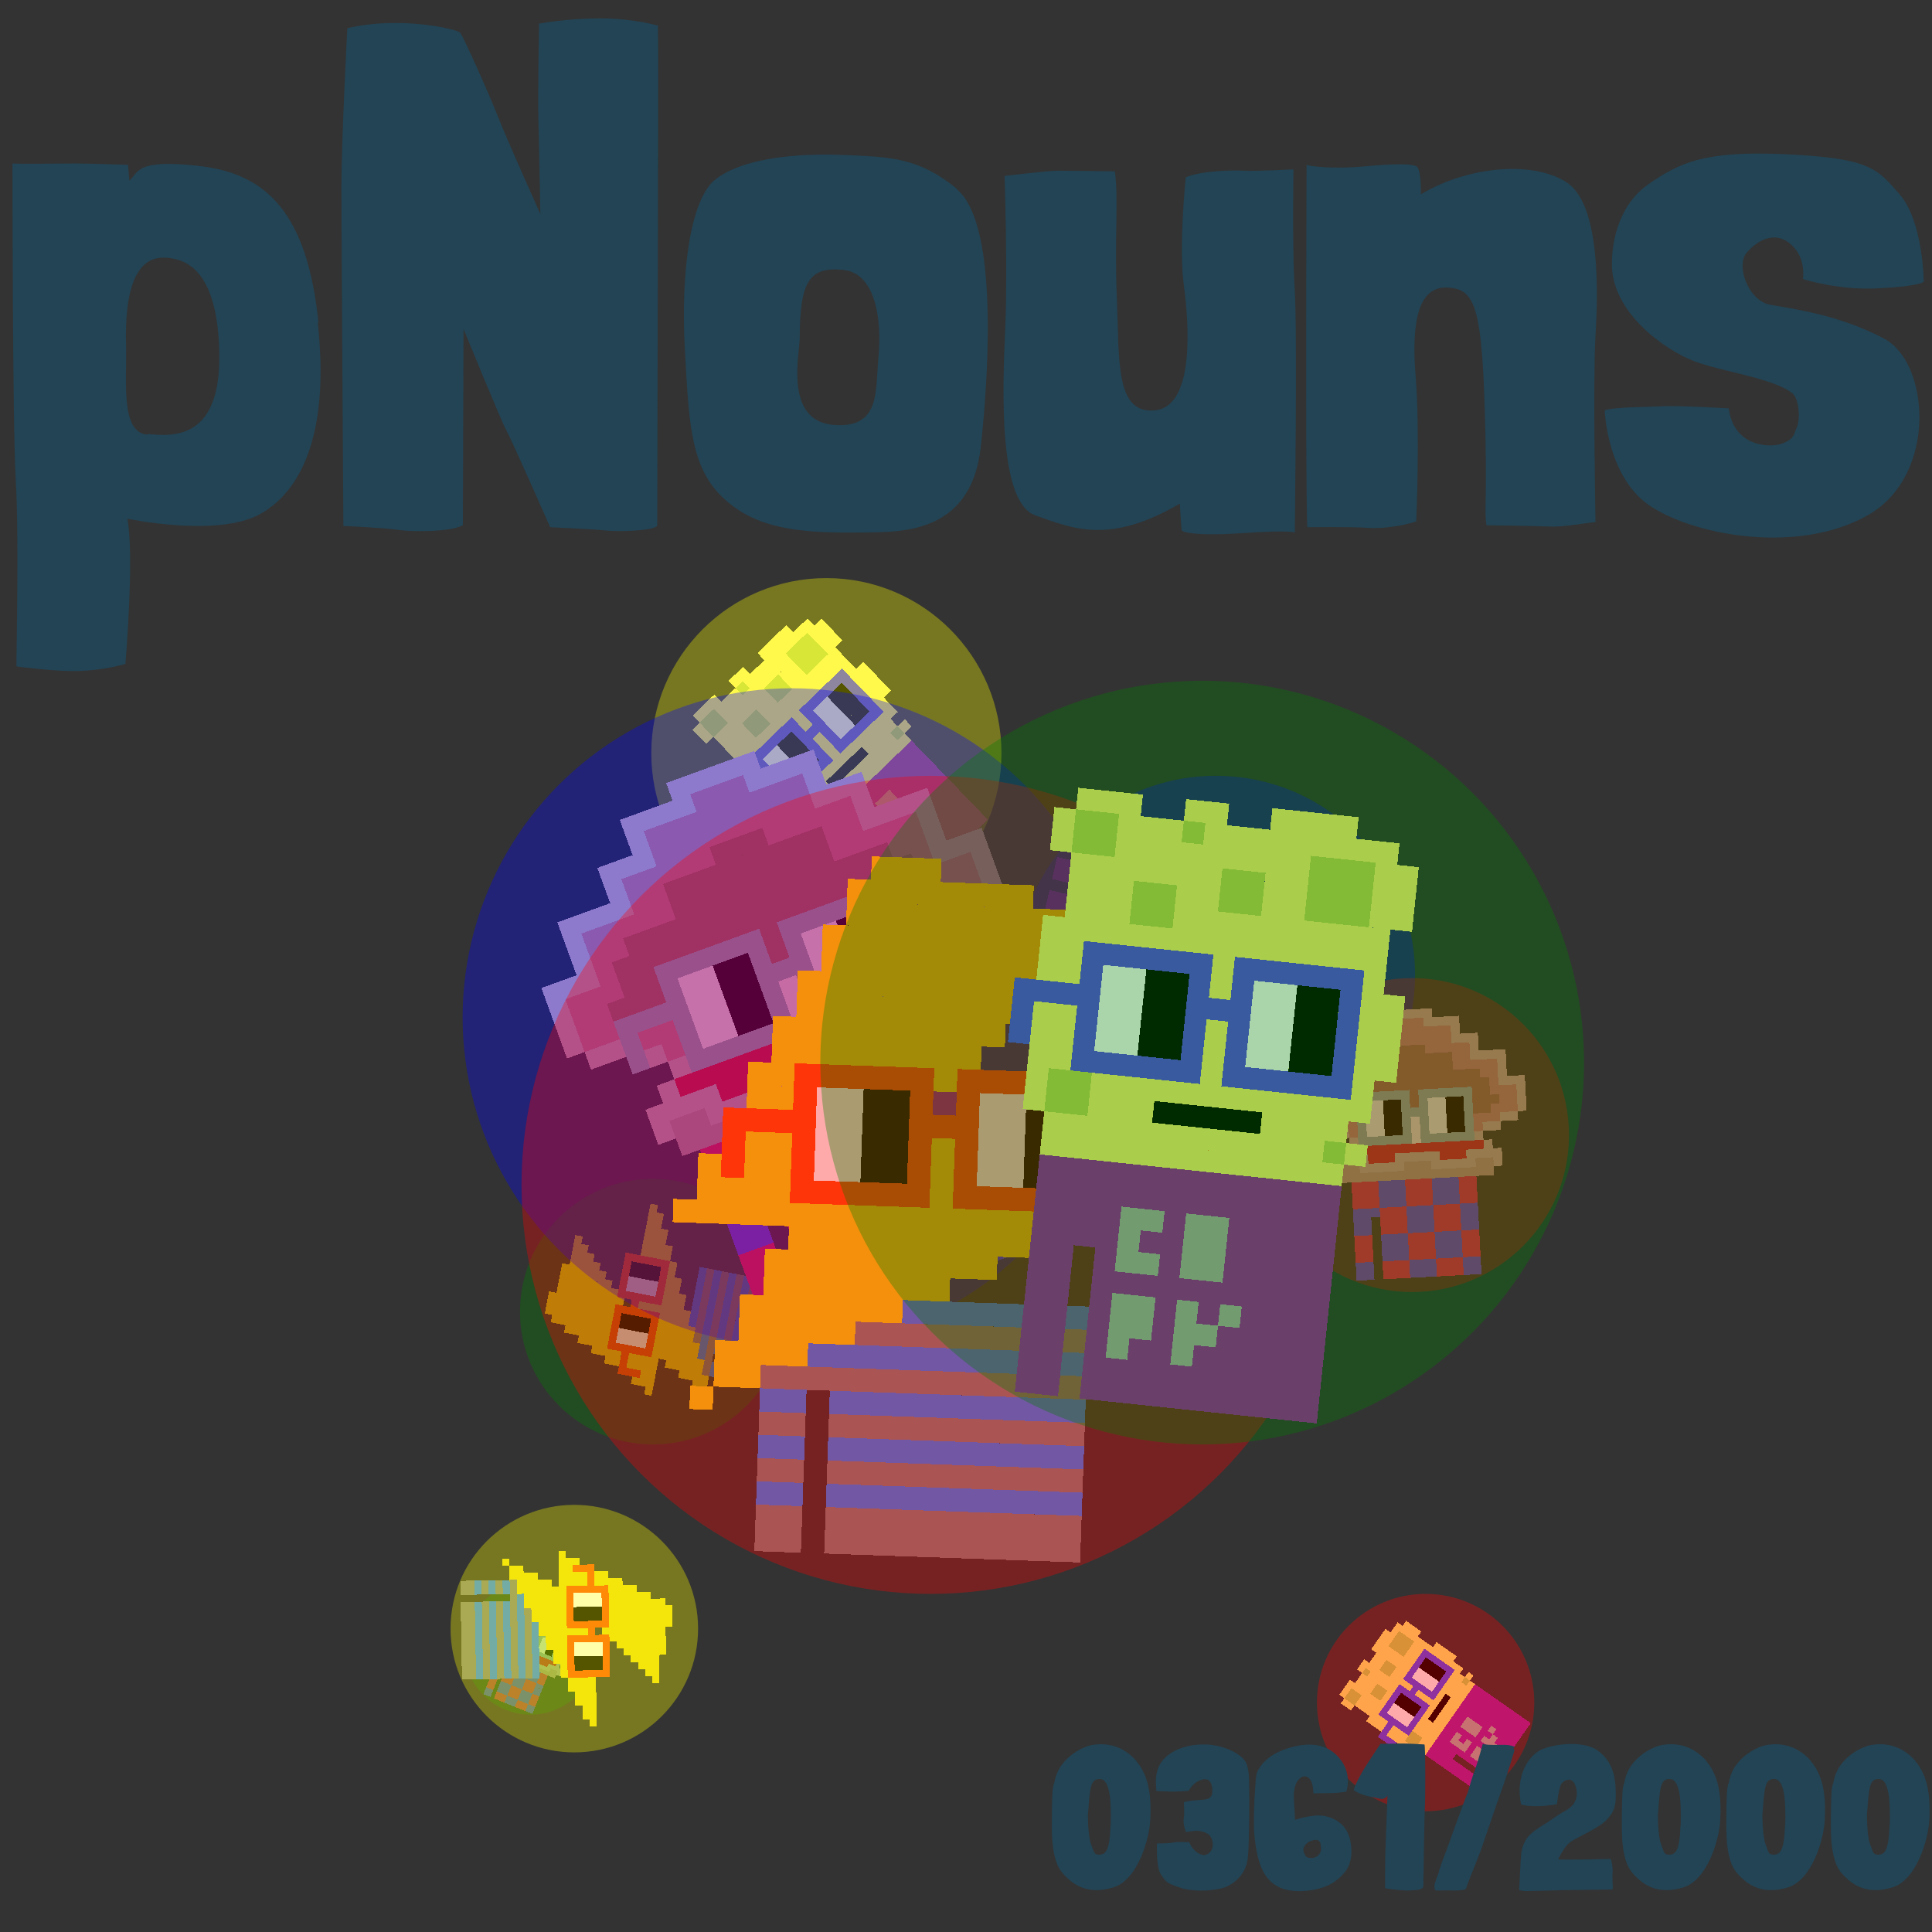 <svg viewBox="0 0 1024 1024"  xmlns="http://www.w3.org/2000/svg">
<rect x="0" y="0" width="1024" height="1024" fill="#333333" stroke="none"/>
<defs>
<g id="nouns361" transform="scale(3.2)" shape-rendering="crispEdges">
<rect width="140" height="10" x="90" y="210" fill="#9f21a0" /><rect width="140" height="10" x="90" y="220" fill="#9f21a0" /><rect width="140" height="10" x="90" y="230" fill="#9f21a0" /><rect width="140" height="10" x="90" y="240" fill="#9f21a0" /><rect width="20" height="10" x="90" y="250" fill="#9f21a0" /><rect width="110" height="10" x="120" y="250" fill="#9f21a0" /><rect width="20" height="10" x="90" y="260" fill="#9f21a0" /><rect width="110" height="10" x="120" y="260" fill="#9f21a0" /><rect width="20" height="10" x="90" y="270" fill="#9f21a0" /><rect width="110" height="10" x="120" y="270" fill="#9f21a0" /><rect width="20" height="10" x="90" y="280" fill="#9f21a0" /><rect width="110" height="10" x="120" y="280" fill="#9f21a0" /><rect width="20" height="10" x="90" y="290" fill="#9f21a0" /><rect width="110" height="10" x="120" y="290" fill="#9f21a0" /><rect width="20" height="10" x="90" y="300" fill="#9f21a0" /><rect width="110" height="10" x="120" y="300" fill="#9f21a0" /><rect width="20" height="10" x="90" y="310" fill="#9f21a0" /><rect width="110" height="10" x="120" y="310" fill="#9f21a0" /><rect width="20" height="10" x="130" y="230" fill="#abaaa8" /><rect width="20" height="10" x="160" y="230" fill="#abaaa8" /><rect width="10" height="10" x="130" y="240" fill="#abaaa8" /><rect width="20" height="10" x="160" y="240" fill="#abaaa8" /><rect width="20" height="10" x="130" y="250" fill="#abaaa8" /><rect width="20" height="10" x="160" y="250" fill="#abaaa8" /><rect width="20" height="10" x="130" y="270" fill="#abaaa8" /><rect width="10" height="10" x="160" y="270" fill="#abaaa8" /><rect width="10" height="10" x="180" y="270" fill="#abaaa8" /><rect width="20" height="10" x="130" y="280" fill="#abaaa8" /><rect width="20" height="10" x="160" y="280" fill="#abaaa8" /><rect width="10" height="10" x="130" y="290" fill="#abaaa8" /><rect width="10" height="10" x="160" y="290" fill="#abaaa8" /><rect width="30" height="10" x="90" y="40" fill="#fff671" /><rect width="20" height="10" x="140" y="40" fill="#fff671" /><rect width="40" height="10" x="180" y="40" fill="#fff671" /><rect width="10" height="10" x="80" y="50" fill="#fff671" /><rect width="20" height="10" x="90" y="50" fill="#c4da53" /><rect width="30" height="10" x="110" y="50" fill="#fff671" /><rect width="10" height="10" x="140" y="50" fill="#c4da53" /><rect width="90" height="10" x="150" y="50" fill="#fff671" /><rect width="10" height="10" x="80" y="60" fill="#fff671" /><rect width="20" height="10" x="90" y="60" fill="#c4da53" /><rect width="90" height="10" x="110" y="60" fill="#fff671" /><rect width="30" height="10" x="200" y="60" fill="#c4da53" /><rect width="20" height="10" x="230" y="60" fill="#fff671" /><rect width="70" height="10" x="90" y="70" fill="#fff671" /><rect width="20" height="10" x="160" y="70" fill="#c4da53" /><rect width="20" height="10" x="180" y="70" fill="#fff671" /><rect width="30" height="10" x="200" y="70" fill="#c4da53" /><rect width="20" height="10" x="230" y="70" fill="#fff671" /><rect width="30" height="10" x="90" y="80" fill="#fff671" /><rect width="20" height="10" x="120" y="80" fill="#c4da53" /><rect width="20" height="10" x="140" y="80" fill="#fff671" /><rect width="20" height="10" x="160" y="80" fill="#c4da53" /><rect width="20" height="10" x="180" y="80" fill="#fff671" /><rect width="30" height="10" x="200" y="80" fill="#c4da53" /><rect width="20" height="10" x="230" y="80" fill="#fff671" /><rect width="30" height="10" x="90" y="90" fill="#fff671" /><rect width="20" height="10" x="120" y="90" fill="#c4da53" /><rect width="100" height="10" x="140" y="90" fill="#fff671" /><rect width="160" height="10" x="80" y="100" fill="#fff671" /><rect width="160" height="10" x="80" y="110" fill="#fff671" /><rect width="170" height="10" x="80" y="120" fill="#fff671" /><rect width="170" height="10" x="80" y="130" fill="#fff671" /><rect width="170" height="10" x="80" y="140" fill="#fff671" /><rect width="170" height="10" x="80" y="150" fill="#fff671" /><rect width="160" height="10" x="80" y="160" fill="#fff671" /><rect width="10" height="10" x="80" y="170" fill="#fff671" /><rect width="20" height="10" x="90" y="170" fill="#c4da53" /><rect width="130" height="10" x="110" y="170" fill="#fff671" /><rect width="10" height="10" x="80" y="180" fill="#fff671" /><rect width="20" height="10" x="90" y="180" fill="#c4da53" /><rect width="30" height="10" x="110" y="180" fill="#fff671" /><rect width="50" height="10" x="140" y="180" fill="#000000" /><rect width="40" height="10" x="190" y="180" fill="#fff671" /><rect width="130" height="10" x="90" y="190" fill="#fff671" /><rect width="10" height="10" x="220" y="190" fill="#c4da53" /><rect width="10" height="10" x="230" y="190" fill="#fff671" /><rect width="140" height="10" x="90" y="200" fill="#fff671" /><rect width="60" height="10" x="100" y="110" fill="#5648ed" /><rect width="60" height="10" x="170" y="110" fill="#5648ed" /><rect width="10" height="10" x="100" y="120" fill="#5648ed" /><rect width="20" height="10" x="110" y="120" fill="#ffffff" /><rect width="20" height="10" x="130" y="120" fill="#000000" /><rect width="10" height="10" x="150" y="120" fill="#5648ed" /><rect width="10" height="10" x="170" y="120" fill="#5648ed" /><rect width="20" height="10" x="180" y="120" fill="#ffffff" /><rect width="20" height="10" x="200" y="120" fill="#000000" /><rect width="10" height="10" x="220" y="120" fill="#5648ed" /><rect width="40" height="10" x="70" y="130" fill="#5648ed" /><rect width="20" height="10" x="110" y="130" fill="#ffffff" /><rect width="20" height="10" x="130" y="130" fill="#000000" /><rect width="30" height="10" x="150" y="130" fill="#5648ed" /><rect width="20" height="10" x="180" y="130" fill="#ffffff" /><rect width="20" height="10" x="200" y="130" fill="#000000" /><rect width="10" height="10" x="220" y="130" fill="#5648ed" /><rect width="10" height="10" x="70" y="140" fill="#5648ed" /><rect width="10" height="10" x="100" y="140" fill="#5648ed" /><rect width="20" height="10" x="110" y="140" fill="#ffffff" /><rect width="20" height="10" x="130" y="140" fill="#000000" /><rect width="10" height="10" x="150" y="140" fill="#5648ed" /><rect width="10" height="10" x="170" y="140" fill="#5648ed" /><rect width="20" height="10" x="180" y="140" fill="#ffffff" /><rect width="20" height="10" x="200" y="140" fill="#000000" /><rect width="10" height="10" x="220" y="140" fill="#5648ed" /><rect width="10" height="10" x="70" y="150" fill="#5648ed" /><rect width="10" height="10" x="100" y="150" fill="#5648ed" /><rect width="20" height="10" x="110" y="150" fill="#ffffff" /><rect width="20" height="10" x="130" y="150" fill="#000000" /><rect width="10" height="10" x="150" y="150" fill="#5648ed" /><rect width="10" height="10" x="170" y="150" fill="#5648ed" /><rect width="20" height="10" x="180" y="150" fill="#ffffff" /><rect width="20" height="10" x="200" y="150" fill="#000000" /><rect width="10" height="10" x="220" y="150" fill="#5648ed" /><rect width="60" height="10" x="100" y="160" fill="#5648ed" /><rect width="60" height="10" x="170" y="160" fill="#5648ed" />
</g>
<g id="nouns362" transform="scale(3.2)" shape-rendering="crispEdges">
<rect width="140" height="10" x="90" y="210" fill="#5648ed" /><rect width="140" height="10" x="90" y="220" fill="#5648ed" /><rect width="140" height="10" x="90" y="230" fill="#5648ed" /><rect width="140" height="10" x="90" y="240" fill="#5648ed" /><rect width="20" height="10" x="90" y="250" fill="#5648ed" /><rect width="110" height="10" x="120" y="250" fill="#5648ed" /><rect width="20" height="10" x="90" y="260" fill="#5648ed" /><rect width="110" height="10" x="120" y="260" fill="#5648ed" /><rect width="20" height="10" x="90" y="270" fill="#5648ed" /><rect width="110" height="10" x="120" y="270" fill="#5648ed" /><rect width="20" height="10" x="90" y="280" fill="#5648ed" /><rect width="110" height="10" x="120" y="280" fill="#5648ed" /><rect width="20" height="10" x="90" y="290" fill="#5648ed" /><rect width="110" height="10" x="120" y="290" fill="#5648ed" /><rect width="20" height="10" x="90" y="300" fill="#5648ed" /><rect width="110" height="10" x="120" y="300" fill="#5648ed" /><rect width="20" height="10" x="90" y="310" fill="#5648ed" /><rect width="110" height="10" x="120" y="310" fill="#5648ed" /><rect width="30" height="10" x="90" y="210" fill="#e9265c" /><rect width="30" height="10" x="150" y="210" fill="#e9265c" /><rect width="20" height="10" x="210" y="210" fill="#e9265c" /><rect width="30" height="10" x="90" y="220" fill="#e9265c" /><rect width="30" height="10" x="150" y="220" fill="#e9265c" /><rect width="20" height="10" x="210" y="220" fill="#e9265c" /><rect width="30" height="10" x="90" y="230" fill="#e9265c" /><rect width="30" height="10" x="150" y="230" fill="#e9265c" /><rect width="20" height="10" x="210" y="230" fill="#e9265c" /><rect width="30" height="10" x="120" y="240" fill="#e9265c" /><rect width="30" height="10" x="180" y="240" fill="#e9265c" /><rect width="30" height="10" x="120" y="250" fill="#e9265c" /><rect width="30" height="10" x="180" y="250" fill="#e9265c" /><rect width="30" height="10" x="120" y="260" fill="#e9265c" /><rect width="30" height="10" x="180" y="260" fill="#e9265c" /><rect width="20" height="10" x="90" y="270" fill="#e9265c" /><rect width="30" height="10" x="150" y="270" fill="#e9265c" /><rect width="20" height="10" x="210" y="270" fill="#e9265c" /><rect width="20" height="10" x="90" y="280" fill="#e9265c" /><rect width="30" height="10" x="150" y="280" fill="#e9265c" /><rect width="20" height="10" x="210" y="280" fill="#e9265c" /><rect width="20" height="10" x="90" y="290" fill="#e9265c" /><rect width="30" height="10" x="150" y="290" fill="#e9265c" /><rect width="20" height="10" x="210" y="290" fill="#e9265c" /><rect width="30" height="10" x="120" y="300" fill="#e9265c" /><rect width="30" height="10" x="180" y="300" fill="#e9265c" /><rect width="30" height="10" x="120" y="310" fill="#e9265c" /><rect width="30" height="10" x="180" y="310" fill="#e9265c" /><rect width="50" height="10" x="140" y="20" fill="#d4b7b2" /><rect width="40" height="10" x="110" y="30" fill="#d4b7b2" /><rect width="30" height="10" x="150" y="30" fill="#d18687" /><rect width="40" height="10" x="180" y="30" fill="#d4b7b2" /><rect width="10" height="10" x="110" y="40" fill="#d4b7b2" /><rect width="90" height="10" x="120" y="40" fill="#d18687" /><rect width="10" height="10" x="210" y="40" fill="#d4b7b2" /><rect width="30" height="10" x="90" y="50" fill="#d4b7b2" /><rect width="90" height="10" x="120" y="50" fill="#d18687" /><rect width="30" height="10" x="210" y="50" fill="#d4b7b2" /><rect width="10" height="10" x="90" y="60" fill="#d4b7b2" /><rect width="50" height="10" x="100" y="60" fill="#d18687" /><rect width="30" height="10" x="150" y="60" fill="#a86f60" /><rect width="50" height="10" x="180" y="60" fill="#d18687" /><rect width="10" height="10" x="230" y="60" fill="#d4b7b2" /><rect width="40" height="10" x="60" y="70" fill="#d4b7b2" /><rect width="20" height="10" x="100" y="70" fill="#d18687" /><rect width="90" height="10" x="120" y="70" fill="#a86f60" /><rect width="20" height="10" x="210" y="70" fill="#d18687" /><rect width="40" height="10" x="230" y="70" fill="#d4b7b2" /><rect width="10" height="10" x="60" y="80" fill="#d4b7b2" /><rect width="50" height="10" x="70" y="80" fill="#d18687" /><rect width="90" height="10" x="120" y="80" fill="#a86f60" /><rect width="50" height="10" x="210" y="80" fill="#d18687" /><rect width="10" height="10" x="260" y="80" fill="#d4b7b2" /><rect width="10" height="10" x="60" y="90" fill="#d4b7b2" /><rect width="20" height="10" x="70" y="90" fill="#d18687" /><rect width="150" height="10" x="90" y="90" fill="#a86f60" /><rect width="20" height="10" x="240" y="90" fill="#d18687" /><rect width="10" height="10" x="260" y="90" fill="#d4b7b2" /><rect width="30" height="10" x="40" y="100" fill="#d4b7b2" /><rect width="10" height="10" x="70" y="100" fill="#d18687" /><rect width="170" height="10" x="80" y="100" fill="#a86f60" /><rect width="10" height="10" x="250" y="100" fill="#d18687" /><rect width="30" height="10" x="260" y="100" fill="#d4b7b2" /><rect width="10" height="10" x="40" y="110" fill="#d4b7b2" /><rect width="30" height="10" x="50" y="110" fill="#d18687" /><rect width="170" height="10" x="80" y="110" fill="#a86f60" /><rect width="30" height="10" x="250" y="110" fill="#d18687" /><rect width="10" height="10" x="280" y="110" fill="#d4b7b2" /><rect width="10" height="10" x="40" y="120" fill="#d4b7b2" /><rect width="20" height="10" x="50" y="120" fill="#d18687" /><rect width="190" height="10" x="70" y="120" fill="#a86f60" /><rect width="20" height="10" x="260" y="120" fill="#d18687" /><rect width="10" height="10" x="280" y="120" fill="#d4b7b2" /><rect width="10" height="10" x="40" y="130" fill="#d4b7b2" /><rect width="40" height="10" x="50" y="130" fill="#d18687" /><rect width="60" height="10" x="90" y="130" fill="#a86f60" /><rect width="30" height="10" x="150" y="130" fill="#fff0ee" /><rect width="70" height="10" x="180" y="130" fill="#a86f60" /><rect width="30" height="10" x="250" y="130" fill="#d18687" /><rect width="10" height="10" x="280" y="130" fill="#d4b7b2" /><rect width="20" height="10" x="50" y="140" fill="#d4b7b2" /><rect width="30" height="10" x="70" y="140" fill="#d18687" /><rect width="40" height="10" x="100" y="140" fill="#a86f60" /><rect width="50" height="10" x="140" y="140" fill="#fff0ee" /><rect width="40" height="10" x="190" y="140" fill="#a86f60" /><rect width="30" height="10" x="230" y="140" fill="#d18687" /><rect width="20" height="10" x="260" y="140" fill="#d4b7b2" /><rect width="20" height="10" x="70" y="150" fill="#d4b7b2" /><rect width="10" height="10" x="90" y="150" fill="#d18687" /><rect width="30" height="10" x="100" y="150" fill="#a86f60" /><rect width="70" height="10" x="130" y="150" fill="#fff0ee" /><rect width="30" height="10" x="200" y="150" fill="#a86f60" /><rect width="10" height="10" x="230" y="150" fill="#d18687" /><rect width="20" height="10" x="240" y="150" fill="#d4b7b2" /><rect width="10" height="10" x="90" y="160" fill="#d4b7b2" /><rect width="10" height="10" x="100" y="160" fill="#a86f60" /><rect width="20" height="10" x="110" y="160" fill="#e11833" /><rect width="70" height="10" x="130" y="160" fill="#fff0ee" /><rect width="20" height="10" x="200" y="160" fill="#e11833" /><rect width="10" height="10" x="220" y="160" fill="#a86f60" /><rect width="10" height="10" x="230" y="160" fill="#d4b7b2" /><rect width="10" height="10" x="80" y="170" fill="#d4b7b2" /><rect width="150" height="10" x="90" y="170" fill="#e11833" /><rect width="10" height="10" x="240" y="170" fill="#d4b7b2" /><rect width="40" height="10" x="70" y="180" fill="#d4b7b2" /><rect width="30" height="10" x="110" y="180" fill="#e11833" /><rect width="50" height="10" x="140" y="180" fill="#d4b7b2" /><rect width="30" height="10" x="190" y="180" fill="#e11833" /><rect width="40" height="10" x="220" y="180" fill="#d4b7b2" /><rect width="10" height="10" x="70" y="190" fill="#d4b7b2" /><rect width="20" height="10" x="80" y="190" fill="#c3a199" /><rect width="50" height="10" x="100" y="190" fill="#d4b7b2" /><rect width="30" height="10" x="150" y="190" fill="#c3a199" /><rect width="50" height="10" x="180" y="190" fill="#d4b7b2" /><rect width="20" height="10" x="230" y="190" fill="#c3a199" /><rect width="10" height="10" x="250" y="190" fill="#d4b7b2" /><rect width="170" height="10" x="80" y="200" fill="#c3a199" /><rect width="60" height="10" x="100" y="110" fill="#9cb4b8" /><rect width="60" height="10" x="170" y="110" fill="#9cb4b8" /><rect width="10" height="10" x="100" y="120" fill="#9cb4b8" /><rect width="20" height="10" x="110" y="120" fill="#ffffff" /><rect width="20" height="10" x="130" y="120" fill="#000000" /><rect width="10" height="10" x="150" y="120" fill="#9cb4b8" /><rect width="10" height="10" x="170" y="120" fill="#9cb4b8" /><rect width="20" height="10" x="180" y="120" fill="#ffffff" /><rect width="20" height="10" x="200" y="120" fill="#000000" /><rect width="10" height="10" x="220" y="120" fill="#9cb4b8" /><rect width="40" height="10" x="70" y="130" fill="#9cb4b8" /><rect width="20" height="10" x="110" y="130" fill="#ffffff" /><rect width="20" height="10" x="130" y="130" fill="#000000" /><rect width="30" height="10" x="150" y="130" fill="#9cb4b8" /><rect width="20" height="10" x="180" y="130" fill="#ffffff" /><rect width="20" height="10" x="200" y="130" fill="#000000" /><rect width="10" height="10" x="220" y="130" fill="#9cb4b8" /><rect width="10" height="10" x="70" y="140" fill="#9cb4b8" /><rect width="10" height="10" x="100" y="140" fill="#9cb4b8" /><rect width="20" height="10" x="110" y="140" fill="#ffffff" /><rect width="20" height="10" x="130" y="140" fill="#000000" /><rect width="10" height="10" x="150" y="140" fill="#9cb4b8" /><rect width="10" height="10" x="170" y="140" fill="#9cb4b8" /><rect width="20" height="10" x="180" y="140" fill="#ffffff" /><rect width="20" height="10" x="200" y="140" fill="#000000" /><rect width="10" height="10" x="220" y="140" fill="#9cb4b8" /><rect width="10" height="10" x="70" y="150" fill="#9cb4b8" /><rect width="10" height="10" x="100" y="150" fill="#9cb4b8" /><rect width="20" height="10" x="110" y="150" fill="#ffffff" /><rect width="20" height="10" x="130" y="150" fill="#000000" /><rect width="10" height="10" x="150" y="150" fill="#9cb4b8" /><rect width="10" height="10" x="170" y="150" fill="#9cb4b8" /><rect width="20" height="10" x="180" y="150" fill="#ffffff" /><rect width="20" height="10" x="200" y="150" fill="#000000" /><rect width="10" height="10" x="220" y="150" fill="#9cb4b8" /><rect width="60" height="10" x="100" y="160" fill="#9cb4b8" /><rect width="60" height="10" x="170" y="160" fill="#9cb4b8" />
</g>
<g id="nouns363" transform="scale(3.2)" shape-rendering="crispEdges">
<rect width="140" height="10" x="90" y="210" fill="#807f7e" /><rect width="140" height="10" x="90" y="220" fill="#807f7e" /><rect width="140" height="10" x="90" y="230" fill="#807f7e" /><rect width="140" height="10" x="90" y="240" fill="#807f7e" /><rect width="20" height="10" x="90" y="250" fill="#807f7e" /><rect width="110" height="10" x="120" y="250" fill="#807f7e" /><rect width="20" height="10" x="90" y="260" fill="#807f7e" /><rect width="110" height="10" x="120" y="260" fill="#807f7e" /><rect width="20" height="10" x="90" y="270" fill="#807f7e" /><rect width="110" height="10" x="120" y="270" fill="#807f7e" /><rect width="20" height="10" x="90" y="280" fill="#807f7e" /><rect width="110" height="10" x="120" y="280" fill="#807f7e" /><rect width="20" height="10" x="90" y="290" fill="#807f7e" /><rect width="110" height="10" x="120" y="290" fill="#807f7e" /><rect width="20" height="10" x="90" y="300" fill="#807f7e" /><rect width="110" height="10" x="120" y="300" fill="#807f7e" /><rect width="20" height="10" x="90" y="310" fill="#807f7e" /><rect width="110" height="10" x="120" y="310" fill="#807f7e" /><rect width="140" height="10" x="90" y="210" fill="#2b83f6" /><rect width="140" height="10" x="90" y="230" fill="#2b83f6" /><rect width="20" height="10" x="90" y="250" fill="#2b83f6" /><rect width="110" height="10" x="120" y="250" fill="#2b83f6" /><rect width="20" height="10" x="90" y="270" fill="#2b83f6" /><rect width="110" height="10" x="120" y="270" fill="#2b83f6" /><rect width="20" height="10" x="90" y="290" fill="#2b83f6" /><rect width="110" height="10" x="120" y="290" fill="#2b83f6" /><rect width="30" height="10" x="130" y="20" fill="#eed811" /><rect width="80" height="10" x="120" y="30" fill="#eed811" /><rect width="120" height="10" x="120" y="40" fill="#eed811" /><rect width="120" height="10" x="110" y="50" fill="#eed811" /><rect width="110" height="10" x="110" y="60" fill="#eed811" /><rect width="110" height="10" x="100" y="70" fill="#eed811" /><rect width="100" height="10" x="100" y="80" fill="#eed811" /><rect width="100" height="10" x="90" y="90" fill="#eed811" /><rect width="90" height="10" x="90" y="100" fill="#eed811" /><rect width="90" height="10" x="80" y="110" fill="#eed811" /><rect width="80" height="10" x="80" y="120" fill="#eed811" /><rect width="230" height="10" x="70" y="130" fill="#eed811" /><rect width="220" height="10" x="70" y="140" fill="#eed811" /><rect width="210" height="10" x="60" y="150" fill="#eed811" /><rect width="190" height="10" x="60" y="160" fill="#eed811" /><rect width="180" height="10" x="50" y="170" fill="#eed811" /><rect width="110" height="10" x="100" y="180" fill="#eed811" /><rect width="100" height="10" x="90" y="190" fill="#eed811" /><rect width="80" height="10" x="90" y="200" fill="#eed811" /><rect width="70" height="10" x="80" y="210" fill="#eed811" /><rect width="50" height="10" x="80" y="220" fill="#eed811" /><rect width="40" height="10" x="70" y="230" fill="#eed811" /><rect width="20" height="10" x="70" y="240" fill="#eed811" /><rect width="10" height="10" x="60" y="250" fill="#eed811" /><rect width="60" height="10" x="100" y="110" fill="#fe500c" /><rect width="60" height="10" x="170" y="110" fill="#fe500c" /><rect width="10" height="10" x="100" y="120" fill="#fe500c" /><rect width="20" height="10" x="110" y="120" fill="#ffffff" /><rect width="20" height="10" x="130" y="120" fill="#000000" /><rect width="10" height="10" x="150" y="120" fill="#fe500c" /><rect width="10" height="10" x="170" y="120" fill="#fe500c" /><rect width="20" height="10" x="180" y="120" fill="#ffffff" /><rect width="20" height="10" x="200" y="120" fill="#000000" /><rect width="10" height="10" x="220" y="120" fill="#fe500c" /><rect width="40" height="10" x="70" y="130" fill="#fe500c" /><rect width="20" height="10" x="110" y="130" fill="#ffffff" /><rect width="20" height="10" x="130" y="130" fill="#000000" /><rect width="30" height="10" x="150" y="130" fill="#fe500c" /><rect width="20" height="10" x="180" y="130" fill="#ffffff" /><rect width="20" height="10" x="200" y="130" fill="#000000" /><rect width="10" height="10" x="220" y="130" fill="#fe500c" /><rect width="10" height="10" x="70" y="140" fill="#fe500c" /><rect width="10" height="10" x="100" y="140" fill="#fe500c" /><rect width="20" height="10" x="110" y="140" fill="#ffffff" /><rect width="20" height="10" x="130" y="140" fill="#000000" /><rect width="10" height="10" x="150" y="140" fill="#fe500c" /><rect width="10" height="10" x="170" y="140" fill="#fe500c" /><rect width="20" height="10" x="180" y="140" fill="#ffffff" /><rect width="20" height="10" x="200" y="140" fill="#000000" /><rect width="10" height="10" x="220" y="140" fill="#fe500c" /><rect width="10" height="10" x="70" y="150" fill="#fe500c" /><rect width="10" height="10" x="100" y="150" fill="#fe500c" /><rect width="20" height="10" x="110" y="150" fill="#ffffff" /><rect width="20" height="10" x="130" y="150" fill="#000000" /><rect width="10" height="10" x="150" y="150" fill="#fe500c" /><rect width="10" height="10" x="170" y="150" fill="#fe500c" /><rect width="20" height="10" x="180" y="150" fill="#ffffff" /><rect width="20" height="10" x="200" y="150" fill="#000000" /><rect width="10" height="10" x="220" y="150" fill="#fe500c" /><rect width="60" height="10" x="100" y="160" fill="#fe500c" /><rect width="60" height="10" x="170" y="160" fill="#fe500c" />
</g>
<g x_x="x" id="circles361"><g x_x="x" transform="translate(102,204) scale(0.8)"><g x_x="x"><use href="#nouns361" transform="translate(751 807) scale(0.128) rotate(305,512,512)"/>
<circle cx="817" cy="873" r="72" fill="red" opacity="0.333"/>
</g>
<g x_x="x"><use href="#nouns362" transform="translate(184 797) scale(0.078) rotate(22,512,512)"/>
<circle cx="224" cy="837" r="44" fill="green" opacity="0.333"/>
</g>
<g x_x="x"><use href="#nouns363" transform="translate(178 749) scale(0.146) rotate(89,512,512)"/>
<circle cx="253" cy="824" r="82" fill="yellow" opacity="0.333"/>
</g>
<g x_x="x"><use href="#nouns361" transform="translate(558 271) scale(0.234) rotate(463,512,512)"/>
<circle cx="678" cy="391" r="132" fill="blue" opacity="0.333"/>
</g>
<g x_x="x"><use href="#nouns362" transform="translate(713 402) scale(0.185) rotate(357,512,512)"/>
<circle cx="808" cy="497" r="104" fill="red" opacity="0.333"/>
</g>
<g x_x="x"><use href="#nouns363" transform="translate(225 534) scale(0.156) rotate(281,512,512)"/>
<circle cx="305" cy="614" r="88" fill="green" opacity="0.333"/>
</g>
<g x_x="x"><use href="#nouns361" transform="translate(314 138) scale(0.207) rotate(316,512,512)"/>
<circle cx="420" cy="244" r="116" fill="yellow" opacity="0.333"/>
</g>
<g x_x="x"><use href="#nouns362" transform="translate(198 220) scale(0.388) rotate(340,512,512)"/>
<circle cx="397" cy="419" r="218" fill="blue" opacity="0.333"/>
</g>
<g x_x="x"><use href="#nouns363" transform="translate(242 283) scale(0.482) rotate(362,512,512)"/>
<circle cx="489" cy="530" r="271" fill="red" opacity="0.333"/>
</g>
<g x_x="x"><use href="#nouns361" transform="translate(439 219) scale(0.449) rotate(366,512,512)"/>
<circle cx="669" cy="449" r="253" fill="green" opacity="0.333"/>
</g>
</g>
<g x_x="x" fill="#224455" transform="scale(0.348)"><path d="M485 491 c-17 -165 -78 -226 -180 -238 -101 -12 -94 11 -108 22 l-2 -24 s-60 -2 -82 -2 -81 1 -94 0 c0 0 0 395 5 482 5 86 1 257 1 284 0 0 59 8 94 7 s63 -8 72 -11 c0 0 14 -165 3 -221 0 0 137 29 202 -7 s106 -127 88 -291 Zm-261 171 c-40 -4 -31 -78 -32 -134 -4 -135 42 -138 66 -135 24 3 74 17 76 146 2 130 -69 126 -109 122 Z"/>
<path d="M31 43 s-9 170 -9 243 3 503 3 515 c0 0 65 3 83 6 s78 4 99 -7 c0 0 1 -286 1 -299 0 0 58 142 65 154 s67 148 67 148 c0 0 69 3 85 5 s70 1 78 -7 c0 0 1 -404 1 -434 s1 -316 0 -328 c0 0 -37 -11 -88 -11 s-93 8 -93 8 c0 0 -2 109 -1 145 s3 145 3 145 c0 0 -52 -116 -64 -147 s-53 -123 -58 -129 S110 24 31 43 Z" transform="translate(498 0)"/>
<path d="M434 288 c-59 -48 -100 -49 -175 -52 -75 -3 -153 6 -193 37 -40 31 -53 147 -47 257 6 110 8 179 56 226 48 47 111 56 204 55 60 -1 176 9 191 -132 15 -141 22 -343 -37 -391 Zm-120 255 c-5 52 4 111 -70 104 -74 -7 -50 -110 -50 -131 0 -88 15 -110 66 -105 51 5 59 79 54 132 Z" transform="translate(1024 0)"/>
<path d="M8 268 s5 143 1 233 -11 264 46 284 112 45 220 -18 c0 0 2 39 3 41 s19 9 92 4 80 -1 80 -1 c0 0 4 -306 0 -368 s-2 -185 -2 -185 c0 0 -58 3 -76 2 s-64 0 -88 10 c0 0 -11 105 -3 164 s17 185 -44 191 -54 -77 -58 -171 3 -149 -3 -193 c0 0 -69 -1 -86 -1 s-82 8 -82 8 Z" transform="translate(1522 0)"/>
<path d="M7 251 s-2 467 1 552 c0 0 65 -1 93 1 s63 -6 73 -10 c0 0 6 -136 -1 -222 s6 -135 47 -134 53 24 58 174 -1 165 3 188 c0 0 78 1 97 2 s58 -6 69 -7 c0 0 -4 -217 0 -283 s8 -202 -45 -235 -151 -23 -221 19 c0 0 1 -32 -5 -41 s-64 -3 -88 -1 -63 2 -82 -3 Z" transform="translate(1983 0)"/>
<path d="M5 624 s3 106 73 149 c70 44 225 71 329 11 105 -61 93 -231 24 -268 -69 -37 -142 -46 -175 -52 -33 -7 -52 -61 -34 -80 18 -20 39 -28 58 -18 19 11 30 32 27 59 0 0 55 18 117 14 62 -3 67 -10 67 -10 0 0 -1 -91 -36 -132 -35 -41 -47 -56 -173 -62 -126 -6 -163 13 -211 46 -48 34 -55 94 -55 120 -1 76 83 133 125 149 s121 26 150 49 c10 8 12 39 7 51 -6 13 -3 17 -21 25 -15 7 -75 9 -83 -53 0 0 -83 -5 -105 -3 -22 1 -71 1 -84 6 Z" transform="translate(2439 0)"/>
</g>
<g x_x="x" fill="#224455" transform="translate(556 922) scale(0.1)"><path d="M465 116 C394 31 297 11 210 33 c0 0 -158 46 -182 197 -12 25 -11 75 -13 176 -1 101 -2 235 57 302 59 68 139 115 268 76 s192 -254 197 -361 c5 -107 -2 -223 -73 -307 Zm-139 340 c-4 131 -26 153 -57 154 -32 1 -29 -11 -46 -55 -17 -43 -17 -154 -17 -154 11 -142 11 -194 64 -192 s61 115 57 247 Z"/>
<path d="M187 271 s24 -50 76 -60 50 61 48 71 -3 34 -49 37 -86 6 -101 14 c0 0 4 60 -1 86 s9 68 13 72 c0 0 53 -13 79 -5 s54 13 61 59 -24 63 -40 67 -61 -13 -83 -67 c0 0 -57 -5 -87 1 s-82 4 -85 5 c0 0 -5 126 21 164 s27 46 105 71 203 15 251 -10 97 -72 105 -152 8 -323 7 -355 3 -105 -17 -147 S376 27 271 26 110 61 95 70 s-56 37 -73 88 -6 104 -7 115 c0 0 68 3 88 3 s81 -3 84 -5 Z" transform="translate(554 0)"/>
<path d="M510 513 c-17 -58 -69 -97 -131 -108 -62 -12 -156 21 -156 21 2 -12 -6 -109 -6 -121 0 -12 1 -61 21 -87 20 -26 44 -32 64 -9 20 23 19 76 19 76 0 0 51 -1 89 -1 s86 -8 86 -8 c0 0 35 -96 -40 -181 C382 9 268 15 161 55 54 96 27 164 22 176 c-5 12 -8 57 -8 62 0 5 -4 64 -5 77 s-4 115 -3 148 8 158 49 236 114 112 224 103 c110 -9 170 -50 211 -102 s38 -130 21 -188 Zm-166 103 c-26 21 -57 8 -57 8 -9 -7 -16 -20 -19 -37 -3 -17 16 -46 53 -54 37 -8 39 21 39 26 0 5 10 36 -16 57 Z" transform="translate(1080 0)"/>
<path d="M188 295 s-9 244 -11 295 -2 198 -2 198 c0 0 78 13 124 12 s78 -5 79 -22 5 -374 8 -415 4 -323 -2 -337 c0 0 -95 -6 -130 -5 s-99 2 -103 1 c0 0 -67 100 -84 128 S9 251 10 269 c0 0 27 20 75 31 s70 15 75 15 24 -7 28 -19 Z" transform="translate(1606 0)"/>
<path d="M110 800 s52 2 76 -6 c0 0 5 -3 12 -26 s57 -142 72 -185 78 -229 91 -265 40 -113 48 -137 38 -122 38 -126 -4 -7 -6 -7 c0 0 3 -6 9 -7 0 0 -15 -15 -74 -13 s-86 -1 -97 -5 c0 0 -28 102 -41 136 s-28 83 -28 85 -9 34 -14 44 -65 177 -71 192 -38 108 -43 119 -42 112 -35 102 c0 0 -25 63 -24 73 s-3 26 12 26 74 -1 74 -1 Z" transform="translate(2020 0)"/>
<path d="M211 343 s10 -90 24 -109 57 -42 75 13 -2 102 -52 129 -76 51 -129 83 -74 59 -78 65 -24 36 -29 79 -10 187 -11 195 c0 0 15 4 30 5 s189 -5 212 -5 238 -3 246 -3 8 -6 8 -9 -3 -73 -1 -85 -3 -52 -10 -68 c0 0 -252 6 -279 2 0 0 35 -75 72 -97 s153 -76 185 -112 49 -59 49 -129 -4 -170 -92 -236 -270 -32 -320 2 S-10 187 21 344 c0 0 57 21 190 -1 Z" transform="translate(2481 0)"/>
<path d="M465 116 C394 31 297 11 210 33 c0 0 -158 46 -182 197 -12 25 -11 75 -13 176 -1 101 -2 235 57 302 59 68 139 115 268 76 s192 -254 197 -361 c5 -107 -2 -223 -73 -307 Zm-139 340 c-4 131 -26 153 -57 154 -32 1 -29 -11 -46 -55 -17 -43 -17 -154 -17 -154 11 -142 11 -194 64 -192 s61 115 57 247 Z" transform="translate(3021 0)"/>
<path d="M465 116 C394 31 297 11 210 33 c0 0 -158 46 -182 197 -12 25 -11 75 -13 176 -1 101 -2 235 57 302 59 68 139 115 268 76 s192 -254 197 -361 c5 -107 -2 -223 -73 -307 Zm-139 340 c-4 131 -26 153 -57 154 -32 1 -29 -11 -46 -55 -17 -43 -17 -154 -17 -154 11 -142 11 -194 64 -192 s61 115 57 247 Z" transform="translate(3575 0)"/>
<path d="M465 116 C394 31 297 11 210 33 c0 0 -158 46 -182 197 -12 25 -11 75 -13 176 -1 101 -2 235 57 302 59 68 139 115 268 76 s192 -254 197 -361 c5 -107 -2 -223 -73 -307 Zm-139 340 c-4 131 -26 153 -57 154 -32 1 -29 -11 -46 -55 -17 -43 -17 -154 -17 -154 11 -142 11 -194 64 -192 s61 115 57 247 Z" transform="translate(4129 0)"/>
</g>
</g>
</defs>
<use href="#circles361" />
</svg>
